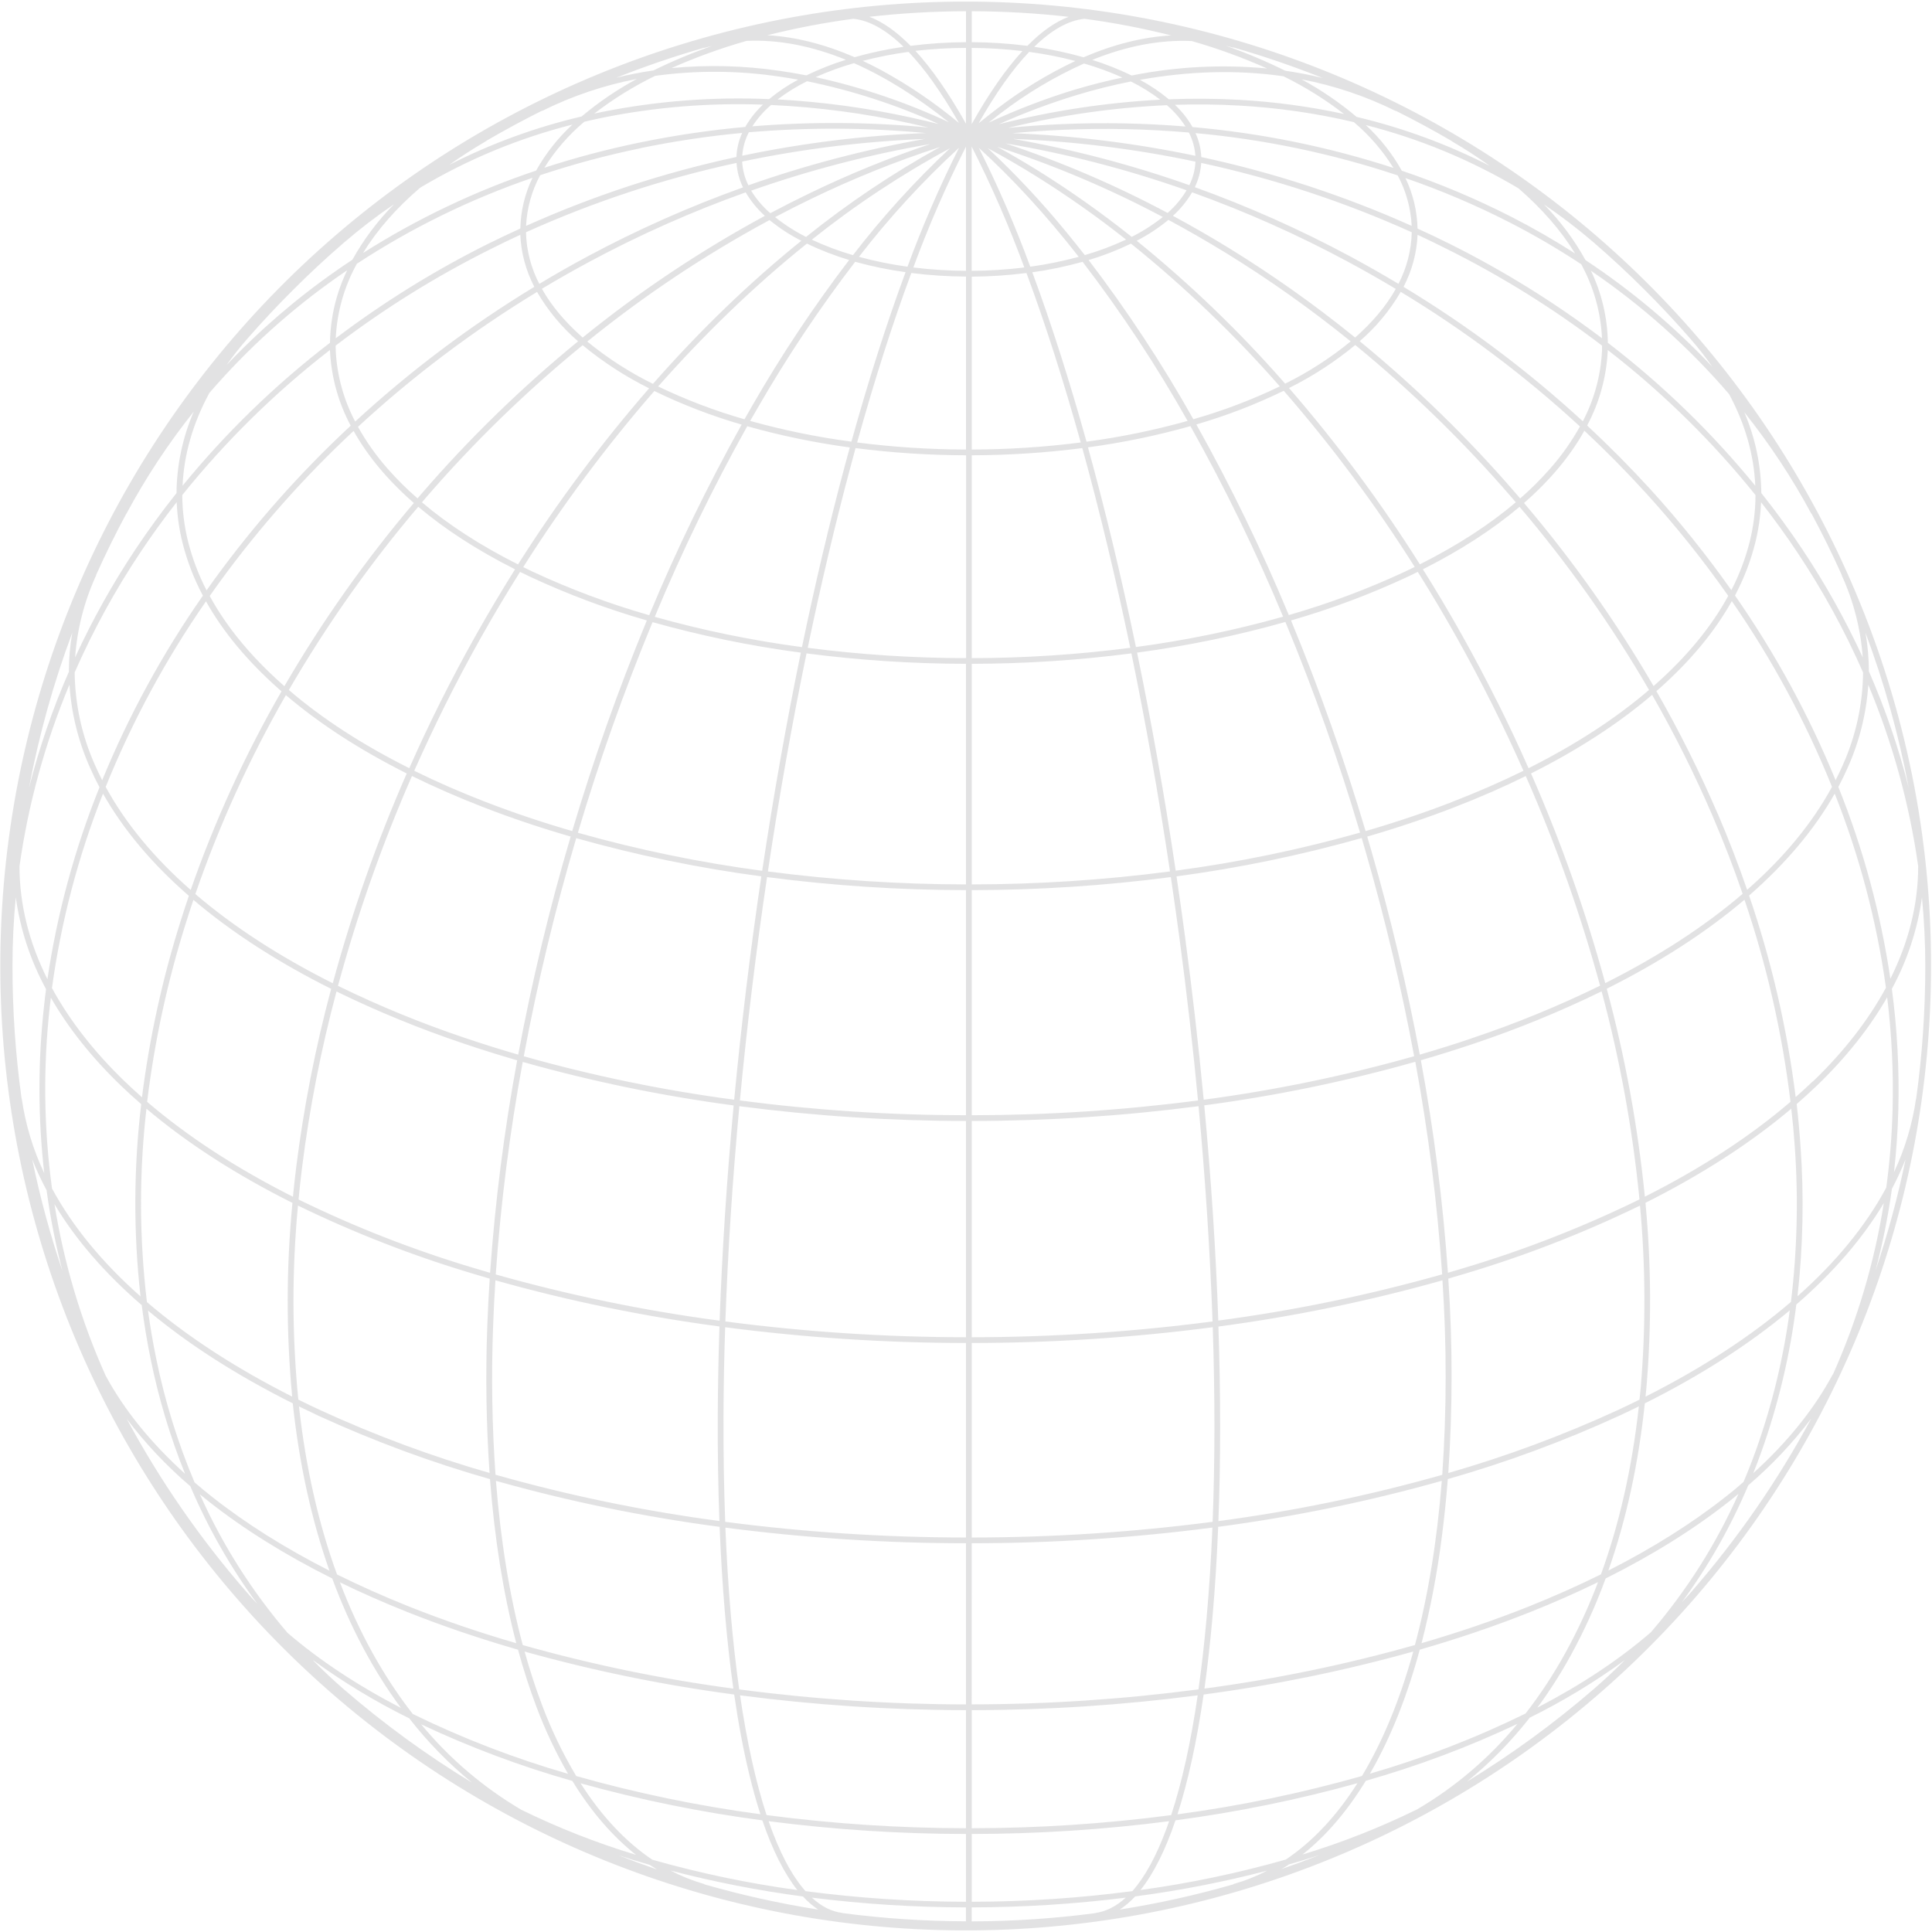 <svg width="373" height="373" viewBox="0 0 373 373" fill="none" xmlns="http://www.w3.org/2000/svg">
<g clip-path="url(#clip0_931_9027)">
<path d="M358.217 114.264C340.285 71.705 307.162 37.321 265.28 17.787C223.398 -1.747 175.744 -5.036 131.57 8.558C87.397 22.151 49.855 51.658 26.234 91.349C2.613 131.04 -5.402 178.083 3.745 223.346C12.892 268.609 38.548 308.861 75.733 336.289C112.918 363.716 158.977 376.361 204.97 371.77C250.963 367.178 293.607 345.677 324.623 311.441C355.639 277.204 372.815 232.676 372.815 186.5C372.85 161.687 367.885 137.12 358.217 114.264ZM365.392 214.083C365.265 219.17 364.857 224.246 364.169 229.288C360.236 236.625 354.476 243.664 347.034 250.258C348.109 240.641 348.303 230.947 347.616 221.295C347.431 218.581 347.184 215.867 346.875 213.154C348.223 211.982 349.524 210.795 350.776 209.594C356.45 204.125 360.98 198.411 364.344 192.539C365.223 199.685 365.573 206.885 365.392 214.083ZM9.631 194.189C9.69 193.664 9.757 193.138 9.819 192.613C13.179 198.463 17.698 204.158 23.351 209.605C24.602 210.811 25.906 212.001 27.262 213.172C25.793 225.499 25.748 237.954 27.129 250.291C19.721 243.738 13.979 236.744 10.042 229.454C8.445 217.761 8.307 205.916 9.631 194.189ZM24.413 99.171C28.145 92.223 32.495 85.626 37.411 79.459C35.26 84.43 34.126 89.781 34.077 95.196C31.292 98.697 28.666 102.295 26.199 105.99C21.756 112.65 17.844 119.65 14.501 126.923C14.896 121.429 16.276 116.051 18.576 111.045H18.539C20.349 107.004 22.3 103.044 24.391 99.163L24.413 99.171ZM304.071 48.923C300.142 46.404 296.079 44.065 291.881 41.907C285.029 38.407 277.929 35.415 270.638 32.956C268.801 29.672 266.457 26.699 263.693 24.145C274.05 26.784 283.973 30.896 293.159 36.356C297.744 40.334 301.408 44.549 304.078 48.915L304.071 48.923ZM349.698 99.171L349.735 99.152C351.824 103.03 353.775 106.991 355.587 111.034H355.55C357.85 116.04 359.23 121.418 359.625 126.912C356.28 119.64 352.368 112.642 347.923 105.983C345.454 102.283 342.828 98.684 340.045 95.189C339.994 89.825 338.878 84.525 336.763 79.595C341.658 85.716 345.987 92.268 349.698 99.171ZM354.391 150.636C349.243 138.072 342.728 126.112 334.963 114.971C336.668 111.763 337.979 108.361 338.867 104.84C339.511 102.26 339.891 99.621 340 96.965C342.455 100.103 344.782 103.32 346.983 106.616C351.893 113.968 356.146 121.736 359.695 129.832C359.629 136 358.294 142.089 355.772 147.72C355.343 148.692 354.882 149.661 354.391 150.628V150.636ZM346.508 221.38C347.217 231.372 346.969 241.408 345.768 251.353C338.067 257.958 328.662 264.105 317.694 269.637C317.75 269.045 317.817 268.456 317.869 267.86C318.867 255.998 318.804 244.07 317.68 232.218C328.518 226.786 337.985 220.688 345.831 214.046C346.115 216.49 346.341 218.933 346.508 221.372V221.38ZM318.754 315.107C312.59 320.443 305.201 325.324 296.818 329.679C299.17 326.48 301.311 323.132 303.226 319.655C305.856 314.864 308.117 309.88 309.99 304.746C319.046 300.224 327.066 295.221 333.937 289.789C334.515 289.335 335.083 288.876 335.641 288.413C331.34 298.081 325.651 307.071 318.754 315.1V315.107ZM273.605 349.317C266.474 352.82 259.07 355.738 251.466 358.043C256.007 354.451 260.081 349.705 263.689 343.804C273.728 340.953 283.516 337.281 292.951 332.825C287.52 339.412 280.971 344.995 273.605 349.317ZM187.611 367.164C187.611 364.204 187.611 359.808 187.611 354.076C200.352 354.063 213.079 353.239 225.715 351.608C225.537 352.13 225.345 352.644 225.167 353.147C223.218 358.399 221.036 362.387 218.618 365.111C208.338 366.462 197.98 367.148 187.611 367.164ZM155.512 365.114C152.834 362.098 150.448 357.547 148.392 351.608C161.028 353.239 173.755 354.063 186.496 354.076V367.164C176.135 367.147 165.785 366.462 155.512 365.114ZM100.632 349.395C93.282 345.063 86.745 339.483 81.316 332.906C90.728 337.341 100.489 340.997 110.5 343.837C114.096 349.706 118.212 354.487 122.775 358.098C115.171 355.8 107.766 352.889 100.632 349.395ZM38.582 288.494C39.108 288.927 39.633 289.356 40.174 289.782C47.056 295.221 55.091 300.232 64.162 304.757V304.794C67.625 314.178 72.078 322.534 77.408 329.739C69.044 325.402 61.665 320.543 55.502 315.233C48.604 307.179 42.905 298.174 38.582 288.494ZM28.273 214.049C36.133 220.71 45.608 226.805 56.461 232.237C55.258 244.672 55.239 257.194 56.406 269.633C45.456 264.108 36.063 257.977 28.369 251.386C26.878 238.987 26.846 226.456 28.273 214.049ZM34.111 96.95C34.221 99.607 34.6 102.245 35.244 104.825C36.137 108.362 37.455 111.777 39.17 114.997C31.402 126.128 24.883 138.078 19.728 150.632C19.234 149.662 18.771 148.687 18.339 147.705C15.817 142.074 14.482 135.985 14.416 129.817C17.965 121.721 22.219 113.953 27.129 106.601C29.321 103.312 31.649 100.096 34.111 96.95ZM63.71 67.565C63.71 67.639 63.71 67.713 63.71 67.784C63.964 72.82 65.328 77.738 67.707 82.186C58.02 91.187 49.224 101.101 41.441 111.789C40.915 112.514 40.395 113.242 39.882 113.972C38.334 110.984 37.138 107.828 36.315 104.566C35.581 101.627 35.203 98.61 35.189 95.581C43.561 85.156 53.134 75.752 63.71 67.565ZM100.451 45.33C100.607 48.837 101.531 52.268 103.158 55.38C90.797 62.885 79.212 71.596 68.573 81.386C66.345 77.162 65.065 72.504 64.821 67.736C64.821 67.399 64.821 67.058 64.803 66.722C74.159 59.587 84.17 53.354 94.702 48.105C96.602 47.136 98.528 46.221 100.451 45.33ZM279.409 48.105C289.935 53.355 299.94 59.588 309.29 66.722C309.29 67.058 309.29 67.399 309.29 67.736C309.055 72.483 307.791 77.123 305.586 81.335C294.945 71.551 283.35 62.856 270.975 55.38C272.603 52.268 273.527 48.837 273.683 45.33C275.583 46.221 277.509 47.136 279.409 48.105ZM338.923 95.581C338.913 98.61 338.54 101.626 337.811 104.566C336.99 107.814 335.8 110.958 334.263 113.935C329.463 107.134 324.248 100.636 318.646 94.478C314.742 90.206 310.668 86.096 306.423 82.149C308.787 77.713 310.143 72.81 310.394 67.791C310.394 67.721 310.394 67.647 310.394 67.573C320.972 75.757 330.547 85.158 338.923 95.581ZM319.243 132.452C311.971 119.955 303.601 108.129 294.233 97.113C299.256 92.724 303.167 88.043 305.886 83.155C310.025 87.021 313.997 91.044 317.802 95.226C323.502 101.489 328.8 108.106 333.663 115.038C330.414 120.999 325.699 126.735 319.554 132.182C319.45 132.271 319.339 132.359 319.239 132.452H319.243ZM316.78 267.757C316.705 268.586 316.62 269.404 316.535 270.221C315.12 270.924 313.678 271.616 312.209 272.297C301.663 277.14 290.767 281.181 279.613 284.386C280.462 271.891 280.462 259.352 279.613 246.857C280.691 246.546 281.761 246.232 282.828 245.906C294.432 242.447 305.735 238.049 316.624 232.755C317.704 244.395 317.755 256.108 316.776 267.757H316.78ZM65.062 303.965C61.465 294.085 59.01 283.188 57.724 271.528C58.947 272.127 60.181 272.719 61.428 273.304C72.156 278.229 83.245 282.329 94.598 285.567C95.48 297.105 97.191 307.743 99.673 317.246C92.457 315.148 85.534 312.783 78.975 310.167C74.1 308.218 69.461 306.151 65.058 303.965H65.062ZM57.528 232.755C68.404 238.043 79.693 242.438 91.283 245.895C92.365 246.224 93.45 246.543 94.543 246.861C94.338 249.984 94.181 253.084 94.072 256.16C93.724 265.566 93.872 274.985 94.517 284.375C83.362 281.171 72.466 277.13 61.921 272.286C60.439 271.605 58.996 270.912 57.591 270.207C56.37 257.753 56.349 245.212 57.528 232.755ZM54.565 132.171C48.431 126.735 43.723 121.01 40.489 115.064C41.104 114.183 41.729 113.305 42.363 112.429C50.045 101.881 58.72 92.092 68.27 83.196C70.989 88.069 74.889 92.736 79.9 97.109C70.538 108.135 62.174 119.969 54.909 132.474L54.565 132.171ZM148.867 20.267C157.92 20.684 166.922 21.874 175.773 23.823C176.929 24.075 178.081 24.341 179.236 24.615C167.937 23.54 156.564 23.464 145.251 24.389C146.251 22.848 147.468 21.459 148.867 20.267ZM175.414 10.017C177.085 11.806 178.634 13.706 180.047 15.704C181.877 18.288 183.572 20.965 185.126 23.723C180.476 19.854 175.46 16.446 170.15 13.547C168.95 12.903 167.757 12.305 166.572 11.752C169.482 10.997 172.434 10.417 175.414 10.017ZM207.613 11.771C202.265 14.3 197.2 17.389 192.504 20.985C191.319 21.88 190.13 22.835 188.941 23.793C192.226 18.002 195.497 13.377 198.697 10.017C201.702 10.421 204.679 11.007 207.613 11.771ZM228.878 24.422C220.938 23.774 212.965 23.62 205.006 23.964C201.548 24.112 198.099 24.352 194.656 24.685C204.7 22.238 214.958 20.771 225.285 20.304C226.675 21.497 227.885 22.884 228.878 24.422ZM263.674 164.475C267.523 177.837 270.631 191.044 273.023 203.918C259.699 207.686 246.121 210.493 232.393 212.318C231.416 202.023 230.219 191.532 228.8 180.934C228.275 176.987 227.723 173.075 227.145 169.197C239.223 167.584 251.171 165.111 262.896 161.796C263.161 162.692 263.42 163.583 263.674 164.471V164.475ZM278.45 284.738C264.277 288.75 249.833 291.735 235.231 293.671C235.679 281.929 235.679 269.333 235.231 256.108C249.844 254.167 264.299 251.185 278.487 247.186C279.324 259.684 279.312 272.224 278.45 284.72V284.738ZM95.195 256.212C95.298 253.227 95.449 250.217 95.647 247.183C109.835 251.177 124.29 254.155 138.903 256.093C138.706 261.977 138.595 267.768 138.573 273.433C138.543 280.464 138.654 287.21 138.895 293.652C124.287 291.719 109.838 288.732 95.661 284.716C94.996 275.23 94.84 265.715 95.195 256.212ZM165.202 86.515C172.271 87.422 179.391 87.884 186.518 87.899V127.064C176.294 127.048 166.081 126.383 155.941 125.073C158.453 113.006 161.209 101.302 164.187 90.19C164.513 88.951 164.842 87.726 165.176 86.515H165.202ZM155.79 47.028C158.416 48.301 161.141 49.36 163.938 50.196C157.15 59.091 150.944 68.414 145.359 78.108C144.813 79.05 144.271 79.998 143.733 80.95C138.008 79.31 132.432 77.189 127.064 74.611C131.499 69.591 136.063 64.815 140.755 60.283C145.679 55.532 150.69 51.113 155.79 47.028ZM186.496 28.308V52.286C183.1 52.27 179.707 52.054 176.336 51.639C179.265 43.671 182.658 35.881 186.496 28.308ZM175.203 51.491C172.041 51.058 168.911 50.422 165.831 49.585C171.663 42.029 178.129 34.984 185.159 28.526C181.411 35.988 178.087 43.655 175.203 51.491ZM187.596 28.3C191.436 35.876 194.83 43.668 197.76 51.639C194.388 52.054 190.994 52.27 187.596 52.286V28.3ZM188.959 28.53C195.471 34.45 201.942 41.481 208.265 49.585C205.191 50.421 202.065 51.058 198.909 51.491C196.029 43.657 192.711 35.992 188.971 28.53H188.959ZM205.809 44.738C201.143 39.035 196.102 33.648 190.719 28.615C193.865 30.302 197.017 32.132 200.175 34.103C206.138 37.832 211.89 41.889 217.403 46.255C214.829 47.458 212.165 48.46 209.436 49.252C208.235 47.735 207.032 46.207 205.82 44.738H205.809ZM164.679 49.26C161.958 48.47 159.301 47.472 156.734 46.273C165.08 39.609 174.005 33.703 183.403 28.626C176.613 34.986 170.351 41.886 164.679 49.26ZM146.333 78.667C151.965 68.891 158.235 59.497 165.102 50.544C168.297 51.427 171.547 52.096 174.832 52.545C171.213 62.318 167.706 73.301 164.379 85.268C157.777 84.391 151.244 83.053 144.829 81.264C145.323 80.396 145.824 79.53 146.333 78.667ZM175.943 52.708C179.445 53.148 182.97 53.378 186.5 53.397V86.789C179.473 86.773 172.453 86.318 165.483 85.427C168.835 73.345 172.347 62.389 175.943 52.708ZM186.496 128.159V170.747C173.708 170.732 160.933 169.897 148.252 168.246C150.389 153.962 152.889 139.827 155.712 126.15C165.919 127.473 176.2 128.144 186.493 128.159H186.496ZM186.496 171.854V215.311C171.9 215.3 157.321 214.348 142.848 212.462C144.199 198.164 145.959 183.684 148.089 169.337C160.823 170.997 173.651 171.837 186.493 171.854H186.496ZM186.496 216.421V258.173C170.962 258.161 155.446 257.143 140.044 255.127C140.514 241.669 141.429 227.715 142.744 213.568C157.25 215.455 171.863 216.408 186.493 216.421H186.496ZM187.607 216.421C202.25 216.409 216.877 215.455 231.397 213.565C232.734 227.889 233.619 241.817 234.101 255.124C218.685 257.141 203.155 258.16 187.607 258.173V216.421ZM187.607 215.311V171.854C200.462 171.839 213.302 170.999 226.048 169.337C226.621 173.225 227.173 177.138 227.704 181.075C229.123 191.677 230.319 202.167 231.293 212.458C216.807 214.348 202.213 215.301 187.604 215.311H187.607ZM187.607 170.747V128.159C197.915 128.145 208.211 127.472 218.433 126.146C221.218 139.645 223.719 153.751 225.885 168.242C213.192 169.896 200.405 170.733 187.604 170.747H187.607ZM187.607 127.083V87.899C194.745 87.883 201.875 87.42 208.954 86.511C212.288 98.586 215.392 111.515 218.214 125.07C208.063 126.382 197.839 127.048 187.604 127.064L187.607 127.083ZM187.607 86.808C187.607 74.53 187.607 63.347 187.607 53.415C191.139 53.391 194.665 53.154 198.168 52.708C198.22 52.849 198.275 52.986 198.327 53.127C201.953 62.944 205.409 73.786 208.65 85.424C201.67 86.317 194.641 86.773 187.604 86.789L187.607 86.808ZM199.372 52.764C199.349 52.697 199.323 52.634 199.301 52.571C202.579 52.114 205.822 51.438 209.01 50.547C216.479 60.299 223.253 70.564 229.282 81.264C222.879 83.053 216.359 84.393 209.769 85.275C206.498 73.549 203.02 62.629 199.368 52.745L199.372 52.764ZM210.169 50.214C212.978 49.375 215.716 48.312 218.355 47.036C228.713 55.377 238.328 64.6 247.091 74.6C241.715 77.181 236.129 79.302 230.393 80.939C224.378 70.231 217.619 59.959 210.165 50.196L210.169 50.214ZM219.448 46.488C221.629 45.364 223.684 44.011 225.578 42.451C229.282 44.444 232.973 46.566 236.649 48.816C245.05 53.986 253.106 59.695 260.767 65.908C256.875 69.101 252.631 71.84 248.117 74.071C239.369 64.066 229.776 54.832 219.444 46.469L219.448 46.488ZM218.511 45.748C212.838 41.22 206.911 37.018 200.761 33.163C198.022 31.453 195.287 29.85 192.556 28.352C203.578 31.923 214.265 36.453 224.493 41.892C222.638 43.375 220.632 44.657 218.507 45.718L218.511 45.748ZM155.638 45.748C153.511 44.686 151.502 43.402 149.644 41.918C151.973 40.684 154.319 39.498 156.682 38.358C164.724 34.466 173.023 31.127 181.522 28.367C172.41 33.404 163.749 39.214 155.634 45.733L155.638 45.748ZM154.701 46.488C149.72 50.502 144.816 54.836 139.988 59.491C135.217 64.097 130.575 68.969 126.061 74.108C121.535 71.879 117.281 69.139 113.382 65.941C124.355 57.044 136.135 49.191 148.57 42.484C150.463 44.032 152.517 45.371 154.697 46.48L154.701 46.488ZM125.309 74.981C116.032 85.659 107.575 97.02 100.01 108.969C92.791 105.339 86.586 101.328 81.464 96.98L82.227 96.081C91.443 85.414 101.569 75.566 112.489 66.648C116.429 69.899 120.729 72.689 125.305 74.963L125.309 74.981ZM126.335 75.492C131.757 78.126 137.394 80.295 143.185 81.975C136.534 93.889 130.575 106.176 125.338 118.775C117.606 116.561 110.061 113.739 102.773 110.338C102.181 110.057 101.594 109.773 101.014 109.487C108.58 97.531 117.044 86.165 126.331 75.488L126.335 75.492ZM144.277 82.293C150.77 84.121 157.383 85.489 164.068 86.386C163.747 87.555 163.426 88.733 163.105 89.919C160.116 101.073 157.349 112.821 154.83 124.936C145.23 123.661 135.732 121.707 126.409 119.09C131.649 106.484 137.614 94.192 144.274 82.275L144.277 82.293ZM154.608 126.021C151.789 139.712 149.289 153.836 147.152 168.12C135.13 166.521 123.238 164.066 111.567 160.775C115.667 146.982 120.479 133.411 125.983 120.115C135.372 122.752 144.936 124.72 154.604 126.002L154.608 126.021ZM146.981 169.193C144.855 183.536 143.096 198.016 141.744 212.314C128.019 210.495 114.443 207.692 101.121 203.925C103.772 189.725 107.152 175.671 111.248 161.818C122.968 165.125 134.909 167.59 146.981 169.193ZM141.64 213.42C140.321 227.563 139.418 241.517 138.932 254.976C124.33 253.037 109.885 250.055 95.71 246.05C96.672 232.287 98.412 218.588 100.921 205.02C114.275 208.79 127.883 211.597 141.64 213.42ZM139.677 273.437C139.699 267.82 139.81 262.077 140.003 256.241C155.418 258.254 170.947 259.27 186.493 259.283V296.838C170.951 296.83 155.425 295.819 140.014 293.811C139.767 287.353 139.655 280.561 139.677 273.437ZM186.496 297.948V329.061C171.855 329.044 157.23 328.076 142.714 326.164C141.418 316.991 140.518 306.526 140.047 294.933C155.449 296.933 170.965 297.94 186.496 297.948ZM187.607 297.948C203.144 297.938 218.665 296.927 234.071 294.922C233.824 300.936 233.454 306.707 232.96 312.236C232.523 317.17 231.998 321.81 231.386 326.157C216.868 328.068 202.24 329.036 187.596 329.054C187.608 319.947 187.607 309.527 187.604 297.948H187.607ZM187.607 296.838V259.283C203.167 259.271 218.71 258.254 234.138 256.238C234.575 269.47 234.571 282.066 234.116 293.808C218.693 295.817 203.157 296.829 187.604 296.838H187.607ZM235.209 254.957C234.742 241.636 233.838 227.722 232.501 213.402C246.267 211.581 259.884 208.771 273.246 204.994C275.752 218.564 277.483 232.266 278.431 246.032C264.256 250.037 249.811 253.02 235.209 254.957ZM226.985 168.083C224.837 153.607 222.318 139.505 219.533 125.998C229.205 124.705 238.774 122.727 248.165 120.078C253.674 133.376 258.486 146.951 262.582 160.749C250.905 164.042 239.008 166.498 226.982 168.098L226.985 168.083ZM219.311 124.918C216.496 111.371 213.384 98.445 210.05 86.367C216.732 85.469 223.342 84.1 229.83 82.271C236.501 94.178 242.475 106.461 247.721 119.06C238.402 121.683 228.908 123.641 219.311 124.918ZM230.971 81.945C236.77 80.261 242.414 78.086 247.843 75.444C257.131 86.116 265.584 97.486 273.127 109.454C272.538 109.743 271.946 110.031 271.342 110.32C264.069 113.714 256.54 116.532 248.825 118.746C243.591 106.144 237.63 93.857 230.971 81.945ZM248.869 74.914C253.434 72.642 257.723 69.855 261.652 66.607C272.561 75.541 282.675 85.403 291.881 96.081L292.648 96.976C287.529 101.32 281.335 105.328 274.127 108.954C266.588 96.986 258.144 85.611 248.869 74.929V74.914ZM292.725 95.341C283.52 84.668 273.409 74.808 262.508 65.871C265.662 63.16 268.338 59.941 270.427 56.346C282.806 63.826 294.399 72.534 305.03 82.337C303.412 85.241 301.488 87.963 299.289 90.456C297.487 92.509 295.551 94.44 293.492 96.236L292.725 95.341ZM261.611 65.156C253.859 58.866 245.705 53.086 237.201 47.853C233.65 45.678 230.066 43.616 226.448 41.67C227.908 40.355 229.157 38.823 230.152 37.13C240.492 40.842 250.541 45.318 260.215 50.521C263.353 52.206 266.44 53.959 269.475 55.78C267.612 59.092 264.96 62.237 261.622 65.171L261.611 65.156ZM225.408 41.104C215.379 35.746 204.91 31.255 194.116 27.679C206.011 29.691 217.711 32.722 229.086 36.737C228.098 38.379 226.861 39.857 225.419 41.119L225.408 41.104ZM195.682 26.82C207.491 27.298 219.238 28.765 230.801 31.205C230.723 32.785 230.321 34.332 229.619 35.749C218.577 31.844 207.23 28.862 195.693 26.835L195.682 26.82ZM195.49 25.71C198.675 25.422 201.86 25.207 205.043 25.066C213.207 24.713 221.385 24.886 229.526 25.584C230.248 26.982 230.677 28.512 230.786 30.08C219.167 27.643 207.364 26.183 195.501 25.714L195.49 25.71ZM192.897 23.96C197.793 21.766 202.824 19.884 207.958 18.324C211.454 17.271 214.911 16.407 218.329 15.734C220.329 16.718 222.229 17.893 224.004 19.242C213.509 19.805 203.093 21.386 192.904 23.964L192.897 23.96ZM207.639 17.262C201.904 19.01 196.297 21.156 190.86 23.682C191.63 23.068 192.404 22.465 193.175 21.88C198.154 18.061 203.562 14.832 209.287 12.259C211.818 12.988 214.293 13.895 216.696 14.972C213.703 15.598 210.686 16.363 207.647 17.266L207.639 17.262ZM187.6 23.923V9.251C190.873 9.269 194.143 9.472 197.394 9.858C194.186 13.347 190.904 18.061 187.607 23.945L187.6 23.923ZM186.489 23.878C183.207 18.017 179.944 13.318 176.74 9.817C179.98 9.446 183.239 9.257 186.5 9.251L186.489 23.878ZM183.233 23.619C174.997 19.764 166.356 16.837 157.471 14.894C159.873 13.818 162.348 12.915 164.879 12.193C170.95 14.879 177.099 18.728 183.244 23.642L183.233 23.619ZM181.299 23.96C179.536 23.52 177.769 23.101 175.999 22.717C167.486 20.845 158.834 19.666 150.13 19.194C151.907 17.847 153.808 16.672 155.808 15.686C164.595 17.482 173.15 20.265 181.311 23.982L181.299 23.96ZM178.929 25.681C166.951 26.135 155.033 27.601 143.303 30.062C143.414 28.482 143.848 26.942 144.577 25.536C156.013 24.563 167.514 24.619 178.94 25.703L178.929 25.681ZM178.758 26.791C167.108 28.837 155.647 31.842 144.492 35.775C143.776 34.347 143.366 32.786 143.288 31.191C154.971 28.738 166.84 27.276 178.77 26.82L178.758 26.791ZM179.784 27.745C171.718 30.444 163.834 33.66 156.182 37.374C153.683 38.58 151.196 39.842 148.722 41.159C147.271 39.907 146.022 38.44 145.018 36.808C156.336 32.825 167.97 29.804 179.796 27.775L179.784 27.745ZM147.681 41.666C135.25 48.396 123.47 56.264 112.493 65.168C109.159 62.229 106.481 59.073 104.621 55.754C107.656 53.931 110.743 52.177 113.882 50.492C123.561 45.295 133.618 40.831 143.966 37.137C144.967 38.838 146.224 40.376 147.692 41.696L147.681 41.666ZM111.622 65.885C100.71 74.811 90.59 84.661 81.375 95.326C81.119 95.622 80.867 95.925 80.612 96.221C78.556 94.436 76.622 92.514 74.822 90.471C72.637 87.992 70.723 85.288 69.111 82.404C79.739 72.595 91.321 63.871 103.684 56.361C105.78 59.968 108.467 63.197 111.633 65.915L111.622 65.885ZM80.749 97.835C85.894 102.19 92.15 106.242 99.436 109.913C94.25 118.183 89.39 126.79 84.968 135.653C82.879 139.834 80.896 144.053 79.019 148.308C70.007 143.797 62.228 138.765 55.769 133.214C63.025 120.702 71.385 108.862 80.749 97.835ZM85.934 136.145C90.357 127.286 95.195 118.679 100.406 110.412C101.029 110.716 101.651 111.023 102.288 111.323C109.586 114.731 117.141 117.56 124.883 119.785C119.385 133.084 114.575 146.657 110.474 160.449C104.744 158.788 99.18 156.923 93.824 154.854C88.935 152.967 84.318 150.95 79.975 148.804C81.869 144.553 83.855 140.334 85.934 136.145ZM93.439 155.89C98.821 157.97 104.414 159.842 110.174 161.515C106.079 175.366 102.699 189.417 100.047 203.614C96.59 202.61 93.206 201.548 89.894 200.428C81.466 197.607 73.234 194.234 65.251 190.33C69.005 176.493 73.78 162.953 79.537 149.822C83.906 151.968 88.542 153.991 93.446 155.89H93.439ZM89.546 201.483C92.917 202.622 96.35 203.698 99.847 204.71C97.337 218.276 95.591 231.973 94.617 245.736C93.609 245.442 92.606 245.145 91.605 244.844C79.937 241.366 68.576 236.93 57.639 231.582C57.832 229.579 58.051 227.564 58.298 225.539C59.738 214.028 61.966 202.628 64.966 191.421C72.931 195.305 81.142 198.666 89.546 201.483ZM95.746 285.9C109.911 289.887 124.343 292.855 138.932 294.781C139.395 306.271 140.284 316.754 141.581 326.012C127.846 324.178 114.26 321.368 100.925 317.605C98.391 308.117 96.654 297.467 95.746 285.9ZM141.744 327.152C142.57 332.832 143.551 338.035 144.685 342.694C145.344 345.407 146.052 347.931 146.807 350.265C134.793 348.655 122.91 346.191 111.248 342.89C108.645 338.532 106.438 333.95 104.655 329.198C103.42 325.935 102.295 322.487 101.28 318.856C114.556 322.567 128.078 325.339 141.744 327.152ZM142.877 327.307C157.34 329.196 171.91 330.153 186.496 330.171V352.966C173.622 352.951 160.761 352.103 147.996 350.427C145.94 344.137 144.207 336.366 142.877 327.307ZM187.607 330.171C202.196 330.153 216.768 329.196 231.234 327.307C229.908 336.366 228.197 344.103 226.108 350.439C213.342 352.11 200.482 352.955 187.607 352.966V330.171ZM232.375 327.152C246.046 325.337 259.572 322.564 272.853 318.852C270.305 328.066 266.993 336.155 262.945 342.882C251.264 346.195 239.361 348.668 227.326 350.283C229.367 343.952 231.064 336.214 232.375 327.152ZM232.538 326.009C233.133 321.733 233.645 317.177 234.075 312.339C234.571 306.744 234.942 300.868 235.186 294.777C249.771 292.853 264.198 289.885 278.357 285.896C277.45 297.464 275.716 308.099 273.172 317.598C259.844 321.36 246.265 324.169 232.538 326.005V326.009ZM278.379 296.613C278.846 293.008 279.225 289.325 279.517 285.563C290.864 282.325 301.948 278.227 312.672 273.304C313.934 272.719 315.177 272.125 316.402 271.52C315.109 283.295 312.657 294.133 309.094 303.943C304.678 306.134 300.022 308.208 295.126 310.167C288.573 312.78 281.658 315.14 274.453 317.239C276.194 310.452 277.505 303.563 278.379 296.613ZM282.506 244.844C281.518 245.145 280.53 245.439 279.543 245.725C278.58 231.961 276.835 218.264 274.316 204.698C277.798 203.689 281.217 202.618 284.573 201.483C292.997 198.659 301.228 195.288 309.212 191.392C312.751 204.559 315.197 217.995 316.524 231.563C305.57 236.919 294.192 241.361 282.506 244.844ZM284.21 200.439C280.906 201.559 277.539 202.616 274.109 203.61C271.686 190.63 268.553 177.423 264.741 164.175C264.485 163.287 264.223 162.403 263.96 161.515C269.708 159.846 275.29 157.977 280.665 155.901C285.569 154.007 290.204 151.983 294.57 149.829C300.352 162.945 305.148 176.473 308.92 190.3C300.916 194.217 292.661 197.601 284.21 200.428V200.439ZM280.265 154.865C274.92 156.93 269.364 158.791 263.648 160.453C259.552 146.659 254.747 133.086 249.254 119.785C256.984 117.561 264.528 114.735 271.816 111.334C272.46 111.027 273.094 110.719 273.723 110.409C278.882 118.631 283.697 127.213 288.169 136.156C290.263 140.35 292.249 144.568 294.126 148.811C289.777 150.948 285.157 152.962 280.265 154.854V154.865ZM289.155 135.664C284.71 126.738 279.894 118.154 274.709 109.909C281.984 106.242 288.229 102.194 293.37 97.846C302.74 108.863 311.107 120.694 318.369 133.199C311.894 138.75 304.112 143.797 295.107 148.315C293.24 144.072 291.259 139.851 289.162 135.653L289.155 135.664ZM269.99 54.799C266.96 52.983 263.879 51.231 260.748 49.541C251.07 44.337 241.019 39.857 230.678 36.138C231.391 34.672 231.81 33.08 231.912 31.453C245.895 34.472 259.52 38.959 272.56 44.838C272.478 48.311 271.599 51.719 269.99 54.799ZM231.923 30.321C231.854 28.723 231.477 27.154 230.812 25.699C244.093 26.909 257.19 29.648 269.842 33.862C271.459 36.869 272.383 40.199 272.546 43.609C259.507 37.772 245.892 33.318 231.923 30.321ZM230.234 24.534C229.321 22.942 228.177 21.495 226.841 20.237C231.009 20.104 235.136 20.152 239.22 20.382C246.688 20.794 254.105 21.863 261.385 23.579C264.379 26.108 266.956 29.091 269.023 32.419C256.434 28.332 243.421 25.686 230.234 24.534ZM239.283 19.275C234.794 19.029 230.252 18.994 225.659 19.172C223.934 17.733 222.066 16.473 220.085 15.412C229.715 13.684 239.013 13.462 247.795 14.727C251.926 16.754 255.841 19.193 259.481 22.006C252.831 20.566 246.077 19.653 239.283 19.275ZM218.481 14.579C216.024 13.385 213.481 12.377 210.873 11.564C217.54 8.866 223.974 7.641 230.075 7.922C235.044 9.341 239.906 11.111 244.624 13.218C235.89 12.395 227.082 12.854 218.481 14.579ZM209.199 11.06C206.071 10.175 202.889 9.499 199.672 9.036C203.005 5.784 206.269 3.941 209.373 3.63C215.003 4.373 220.584 5.444 226.089 6.838C220.655 7.145 214.999 8.563 209.199 11.06ZM206.317 3.249C203.724 4.218 201.068 6.094 198.349 8.851C194.787 8.396 191.199 8.159 187.607 8.141C187.607 5.158 187.607 3.145 187.607 2.168C193.859 2.184 200.105 2.545 206.317 3.249ZM186.5 8.141C182.923 8.158 179.351 8.394 175.803 8.848C173.086 6.089 170.433 4.221 167.843 3.241C174.037 2.542 180.266 2.184 186.5 2.168V8.141ZM164.753 3.63C167.835 3.933 171.073 5.743 174.443 9.033C171.249 9.495 168.089 10.166 164.983 11.042C159.19 8.526 153.567 7.108 148.155 6.801C153.622 5.426 159.164 4.367 164.753 3.63ZM163.312 11.541C160.7 12.351 158.153 13.357 155.693 14.55C153.965 14.217 152.251 13.927 150.552 13.68C143.629 12.661 136.609 12.481 129.642 13.144C134.339 11.058 139.176 9.305 144.118 7.896C150.319 7.604 156.756 8.881 163.312 11.541ZM150.385 14.779C151.611 14.953 152.845 15.149 154.089 15.379C152.102 16.44 150.226 17.7 148.493 19.138C137.733 18.665 126.956 19.485 116.393 21.581L114.734 21.928C118.392 19.112 122.326 16.672 126.476 14.646C134.411 13.555 142.462 13.6 150.385 14.779ZM116.6 22.669C126.701 20.66 137.001 19.833 147.292 20.204C145.95 21.463 144.8 22.913 143.881 24.508C137.039 25.124 130.237 26.129 123.509 27.516C117.286 28.797 111.14 30.422 105.099 32.386C107.185 29.039 109.787 26.042 112.807 23.505C114.069 23.206 115.337 22.927 116.612 22.669H116.6ZM123.727 28.589C130.189 27.257 136.719 26.28 143.288 25.662C142.62 27.123 142.243 28.701 142.177 30.306C128.211 33.309 114.6 37.767 101.566 43.609C101.73 40.185 102.66 36.842 104.288 33.825C110.662 31.7 117.157 29.956 123.738 28.604L123.727 28.589ZM142.199 31.453C142.302 33.095 142.726 34.7 143.448 36.179C133.1 39.88 123.044 44.347 113.363 49.544C110.237 51.224 107.156 52.978 104.121 54.806C102.512 51.724 101.633 48.313 101.551 44.838C114.591 38.959 128.216 34.472 142.199 31.453ZM39.767 116.096C43.063 121.98 47.76 127.638 53.824 133.011C53.994 133.162 54.176 133.314 54.35 133.466C47.32 145.676 41.449 158.517 36.815 171.82C29.736 165.607 24.221 158.932 20.402 151.92C25.508 139.298 32.003 127.283 39.767 116.096ZM55.191 134.202C61.706 139.753 69.518 144.804 78.526 149.326C72.775 162.458 68.001 175.996 64.243 189.83C53.931 184.65 45.03 178.873 37.715 172.609C42.323 159.288 48.174 146.429 55.191 134.202ZM63.932 190.918C60.894 202.245 58.638 213.767 57.18 225.402C56.945 227.294 56.738 229.177 56.557 231.049C45.686 225.572 36.218 219.422 28.407 212.721C29.838 200.962 32.356 189.361 35.929 178.067C36.381 176.619 36.853 175.174 37.344 173.734C44.704 179.987 53.631 185.76 63.947 190.918H63.932ZM56.524 270.943C57.754 282.525 60.121 293.375 63.603 303.244C55.028 298.888 47.408 294.096 40.849 288.912C39.715 288.017 38.626 287.11 37.563 286.2C34.304 278.491 31.823 270.477 30.155 262.277C29.525 259.23 28.999 256.146 28.577 253.026C36.3 259.494 45.679 265.518 56.539 270.943H56.524ZM65.606 305.479C69.721 307.484 74.042 309.39 78.571 311.196C85.357 313.905 92.531 316.343 100.014 318.5C101.073 322.397 102.269 326.101 103.595 329.602C105.265 334.046 107.295 338.347 109.666 342.46C99.357 339.487 89.327 335.622 79.689 330.908C74.018 323.644 69.288 315.122 65.621 305.479H65.606ZM112.078 344.289C123.598 347.486 135.328 349.877 147.181 351.445C149.148 357.214 151.415 361.721 153.937 364.903C144.477 363.608 135.12 361.649 125.935 359.042C120.753 355.553 116.119 350.601 112.093 344.289H112.078ZM226.926 351.441C238.795 349.871 250.54 347.475 262.074 344.27C258.122 350.498 253.507 355.475 248.251 359.012C239.047 361.627 229.671 363.593 220.192 364.896C222.733 361.71 224.989 357.203 226.941 351.441H226.926ZM264.485 342.431L264.752 341.968C268.553 335.308 271.679 327.444 274.105 318.493C281.576 316.339 288.743 313.901 295.522 311.196C300.061 309.385 304.393 307.472 308.52 305.457C306.747 310.151 304.642 314.714 302.223 319.111C299.969 323.211 297.395 327.127 294.526 330.823C284.875 335.559 274.828 339.443 264.5 342.431H264.485ZM333.233 288.912C326.684 294.093 319.076 298.874 310.516 303.222C313.968 293.423 316.328 282.632 317.554 270.939C328.429 265.507 337.804 259.468 345.545 252.981C344.324 262.197 342.129 271.259 338.997 280.013C338.256 282.085 337.459 284.119 336.607 286.115C335.541 287.054 334.415 287.991 333.248 288.912H333.233ZM317.561 231.03C316.214 217.471 313.753 204.045 310.205 190.889C320.513 185.73 329.433 179.958 336.793 173.704C341.101 186.364 344.08 199.438 345.682 212.713C337.896 219.408 328.436 225.558 317.576 231.03H317.561ZM309.912 189.797C306.143 175.972 301.354 162.444 295.585 149.326C304.619 144.793 312.442 139.723 318.965 134.154C323.306 141.728 327.208 149.545 330.651 157.566C332.792 162.555 334.722 167.554 336.441 172.564C329.118 178.844 320.228 184.624 309.927 189.797H309.912ZM331.64 157.145C328.15 149.018 324.192 141.099 319.787 133.429L320.273 133.011C326.351 127.627 331.055 121.954 334.348 116.055C342.108 127.254 348.597 139.28 353.694 151.912C349.894 158.917 344.375 165.604 337.308 171.795C335.626 166.903 333.742 162.019 331.655 157.145H331.64ZM360.162 122.168C363.79 131.886 366.582 141.895 368.507 152.086C366.562 144.394 363.989 136.875 360.814 129.603C360.81 127.11 360.592 124.623 360.162 122.168ZM338.882 93.775C330.492 83.51 320.941 74.249 310.42 66.178C310.353 61.361 309.239 56.615 307.153 52.272C317.046 59.009 326.012 67.014 333.822 76.08C336.926 81.86 338.622 87.803 338.882 93.775ZM309.29 65.308C300.078 58.346 290.243 52.248 279.909 47.091C277.855 46.062 275.777 45.076 273.675 44.131C273.604 40.753 272.808 37.429 271.342 34.384C278.208 36.749 284.899 39.593 291.366 42.895C296.148 45.344 300.791 48.054 305.275 51.014C307.687 55.41 309.061 60.3 309.29 65.308ZM287.629 32.023C279.47 27.855 270.839 24.682 261.922 22.572C258.637 19.804 255.079 17.375 251.303 15.323C257.596 16.522 263.696 18.573 269.434 21.418L269.453 21.377C273.112 23.2 276.702 25.14 280.22 27.198V27.227C282.858 28.769 285.326 30.368 287.625 32.023H287.629ZM248.121 13.651C244.412 11.812 240.592 10.205 236.683 8.84C237.168 8.955 237.646 9.077 238.124 9.21V9.158C243.951 10.831 249.699 12.797 255.366 15.057C252.998 14.479 250.583 14.011 248.121 13.651ZM135.988 9.251C136.465 9.11 136.947 8.988 137.428 8.881C133.579 10.225 129.815 11.8 126.157 13.599C123.73 13.952 121.344 14.419 119.001 15.001C124.579 12.781 130.236 10.851 135.973 9.21L135.988 9.251ZM104.677 21.41C110.457 18.535 116.601 16.46 122.942 15.242C119.154 17.291 115.583 19.718 112.285 22.487C103.427 24.561 94.852 27.696 86.746 31.823C88.968 30.239 91.356 28.701 93.909 27.209V27.179C97.428 25.122 101.017 23.182 104.677 21.358V21.41ZM81.119 36.238C90.274 30.773 100.176 26.668 110.515 24.052C107.723 26.624 105.358 29.622 103.507 32.933C91.764 36.867 80.542 42.21 70.088 48.845C72.781 44.445 76.471 40.223 81.119 36.238ZM102.806 34.336C101.33 37.39 100.529 40.725 100.458 44.116C98.362 45.073 96.284 46.06 94.224 47.076C83.881 52.235 74.038 58.338 64.821 65.308C65.056 60.264 66.451 55.341 68.896 50.921C79.454 43.998 90.841 38.426 102.788 34.336H102.806ZM63.71 66.178C53.188 74.249 43.637 83.51 35.248 93.775C35.511 87.733 37.248 81.719 40.415 75.873C47.838 67.257 56.321 59.611 65.662 53.119L67.022 52.183C64.909 56.551 63.779 61.327 63.71 66.178ZM13.335 129.603C10.147 136.873 7.562 144.393 5.604 152.086C7.53 141.895 10.322 131.886 13.95 122.168C13.519 124.623 13.301 127.11 13.298 129.603H13.335ZM13.416 132.248C13.783 137.743 15.117 143.129 17.357 148.16C17.92 149.448 18.538 150.726 19.209 151.994C14.412 163.909 11.038 176.348 9.156 189.053C5.597 181.937 3.774 174.622 3.76 167.254C5.461 155.224 8.693 143.46 13.379 132.248H13.416ZM19.909 153.263C23.825 160.201 29.395 166.803 36.463 172.953C35.922 174.544 35.401 176.139 34.9 177.737C31.379 188.857 28.872 200.273 27.41 211.844C26.272 210.84 25.17 209.827 24.106 208.806C18.109 203.026 13.409 196.965 10.031 190.755C11.797 177.909 15.101 165.322 19.872 153.263H19.909ZM27.355 251.938C27.811 255.512 28.395 259.034 29.107 262.502C30.644 270.029 32.858 277.402 35.722 284.531C29.103 278.54 23.962 272.19 20.384 265.563C15.66 255.016 12.344 243.895 10.52 232.485C14.575 239.286 20.228 245.81 27.317 251.938H27.355ZM12.268 246.017C9.786 238.758 7.765 231.35 6.219 223.837C7.03 225.874 7.957 227.863 8.993 229.795C9.738 235.264 10.817 240.683 12.223 246.021L12.268 246.017ZM36.715 286.869C40.14 294.937 44.49 302.58 49.679 309.645C48.971 308.905 48.279 308.139 47.616 307.377C38.678 297.116 30.91 285.892 24.458 273.914C28.05 278.661 32.144 283.005 36.67 286.873L36.715 286.869ZM60.513 320.576C66.346 324.823 72.534 328.561 79.008 331.748C82.571 336.323 86.633 340.487 91.12 344.163C82.382 338.851 74.103 332.819 66.37 326.131C64.327 324.357 62.357 322.507 60.458 320.58L60.513 320.576ZM125.464 360.048C125.921 360.352 126.38 360.645 126.842 360.929C124.346 360.066 121.864 359.151 119.397 358.183C121.387 358.84 123.41 359.461 125.464 360.048ZM129.539 361.159C137.924 363.344 146.436 365.009 155.026 366.143C155.897 367.099 156.878 367.947 157.949 368.67C150.526 367.499 143.183 365.87 135.962 363.793V363.741C133.744 363.106 131.596 362.25 129.55 361.185L129.539 361.159ZM156.76 366.369C166.621 367.606 176.55 368.234 186.489 368.249V370.935C178.498 370.917 170.516 370.384 162.594 369.34V369.314C160.546 369.066 158.597 368.067 156.771 366.395L156.76 366.369ZM187.6 368.249C197.545 368.232 207.48 367.604 217.348 366.369C215.495 368.052 213.558 369.04 211.491 369.329V369.355C203.569 370.399 195.587 370.931 187.596 370.95L187.6 368.249ZM219.114 366.136C227.718 365.008 236.243 363.346 244.639 361.159C242.56 362.239 240.377 363.107 238.124 363.749V363.801C230.918 365.873 223.591 367.5 216.184 368.67C217.263 367.956 218.25 367.113 219.125 366.162L219.114 366.136ZM248.747 359.989C250.757 359.412 252.732 358.804 254.673 358.165C252.256 359.117 249.82 360.016 247.365 360.863C247.865 360.607 248.321 360.319 248.777 360.015L248.747 359.989ZM295.263 331.659C301.713 328.476 307.878 324.746 313.69 320.51C311.767 322.441 309.769 324.304 307.697 326.097C300.042 332.717 291.853 338.693 283.213 343.967C287.687 340.338 291.739 336.218 295.292 331.685L295.263 331.659ZM326.506 307.355C325.932 308.014 325.336 308.665 324.729 309.312C329.854 302.316 334.148 294.748 337.526 286.762C342.022 282.919 346.093 278.606 349.668 273.896C343.215 285.874 335.448 297.097 326.51 307.359L326.506 307.355ZM353.843 265.333C350.279 271.994 345.134 278.392 338.493 284.42C339.029 283.085 339.544 281.728 340.037 280.349C343.335 271.129 345.604 261.574 346.805 251.856C353.931 245.691 359.599 239.127 363.692 232.281C361.894 243.692 358.592 254.814 353.872 265.359L353.843 265.333ZM365.218 229.602C366.217 227.724 367.112 225.791 367.899 223.815C366.406 231.08 364.47 238.247 362.103 245.277C363.461 240.128 364.511 234.902 365.247 229.628L365.218 229.602ZM349.972 208.78C348.912 209.801 347.815 210.81 346.679 211.807C345.027 198.563 342.013 185.524 337.685 172.897C344.723 166.755 350.309 160.157 354.217 153.222C359.003 165.271 362.324 177.85 364.11 190.689C360.732 196.931 356.021 203.007 350.001 208.806L349.972 208.78ZM354.909 151.953C355.579 150.687 356.196 149.413 356.761 148.13C359.002 143.099 360.336 137.713 360.702 132.219C365.392 143.43 368.628 155.194 370.333 167.224C370.333 174.566 368.507 181.863 364.966 188.961C363.083 176.284 359.717 163.872 354.939 151.979L354.909 151.953ZM326.51 65.589C327.961 67.255 329.321 68.998 330.585 70.811C323.244 63.026 315.029 56.115 306.101 50.214C303.935 46.291 301.243 42.68 298.1 39.483C301.442 41.745 304.651 44.199 307.708 46.832C311.101 49.765 314.397 52.83 317.594 56.028C320.701 59.133 323.683 62.329 326.54 65.615L326.51 65.589ZM56.491 56.065C59.686 52.858 62.981 49.792 66.377 46.869C69.46 44.208 72.694 41.727 76.063 39.439C72.914 42.627 70.214 46.229 68.036 50.144C67.014 50.817 66.003 51.503 65.003 52.201C57.311 57.553 50.188 63.677 43.745 70.478C44.903 68.84 46.177 67.218 47.568 65.612C50.427 62.328 53.402 59.146 56.491 56.065ZM3.048 173.245C3.909 179.456 5.888 185.46 8.89 190.966C8.753 191.999 8.627 193.035 8.519 194.067C7.309 204.84 7.315 215.715 8.538 226.486C6.386 221.949 4.926 217.116 4.204 212.147H4.174C2.995 203.649 2.405 195.079 2.408 186.5C2.408 182.059 2.621 177.641 3.048 173.245ZM369.94 212.155H369.911C369.202 217.055 367.77 221.824 365.662 226.305C366.119 222.291 366.399 218.228 366.503 214.116C366.697 206.36 366.278 198.601 365.251 190.911C368.236 185.422 370.205 179.44 371.063 173.252C371.49 177.644 371.704 182.059 371.704 186.5C371.708 195.082 371.119 203.654 369.94 212.155Z" fill="#0F1014" fill-opacity="0.12"/>
</g>
<defs>
<clipPath id="clip0_931_9027">
<rect width="373" height="373" fill="white"/>
</clipPath>
</defs>
</svg>
